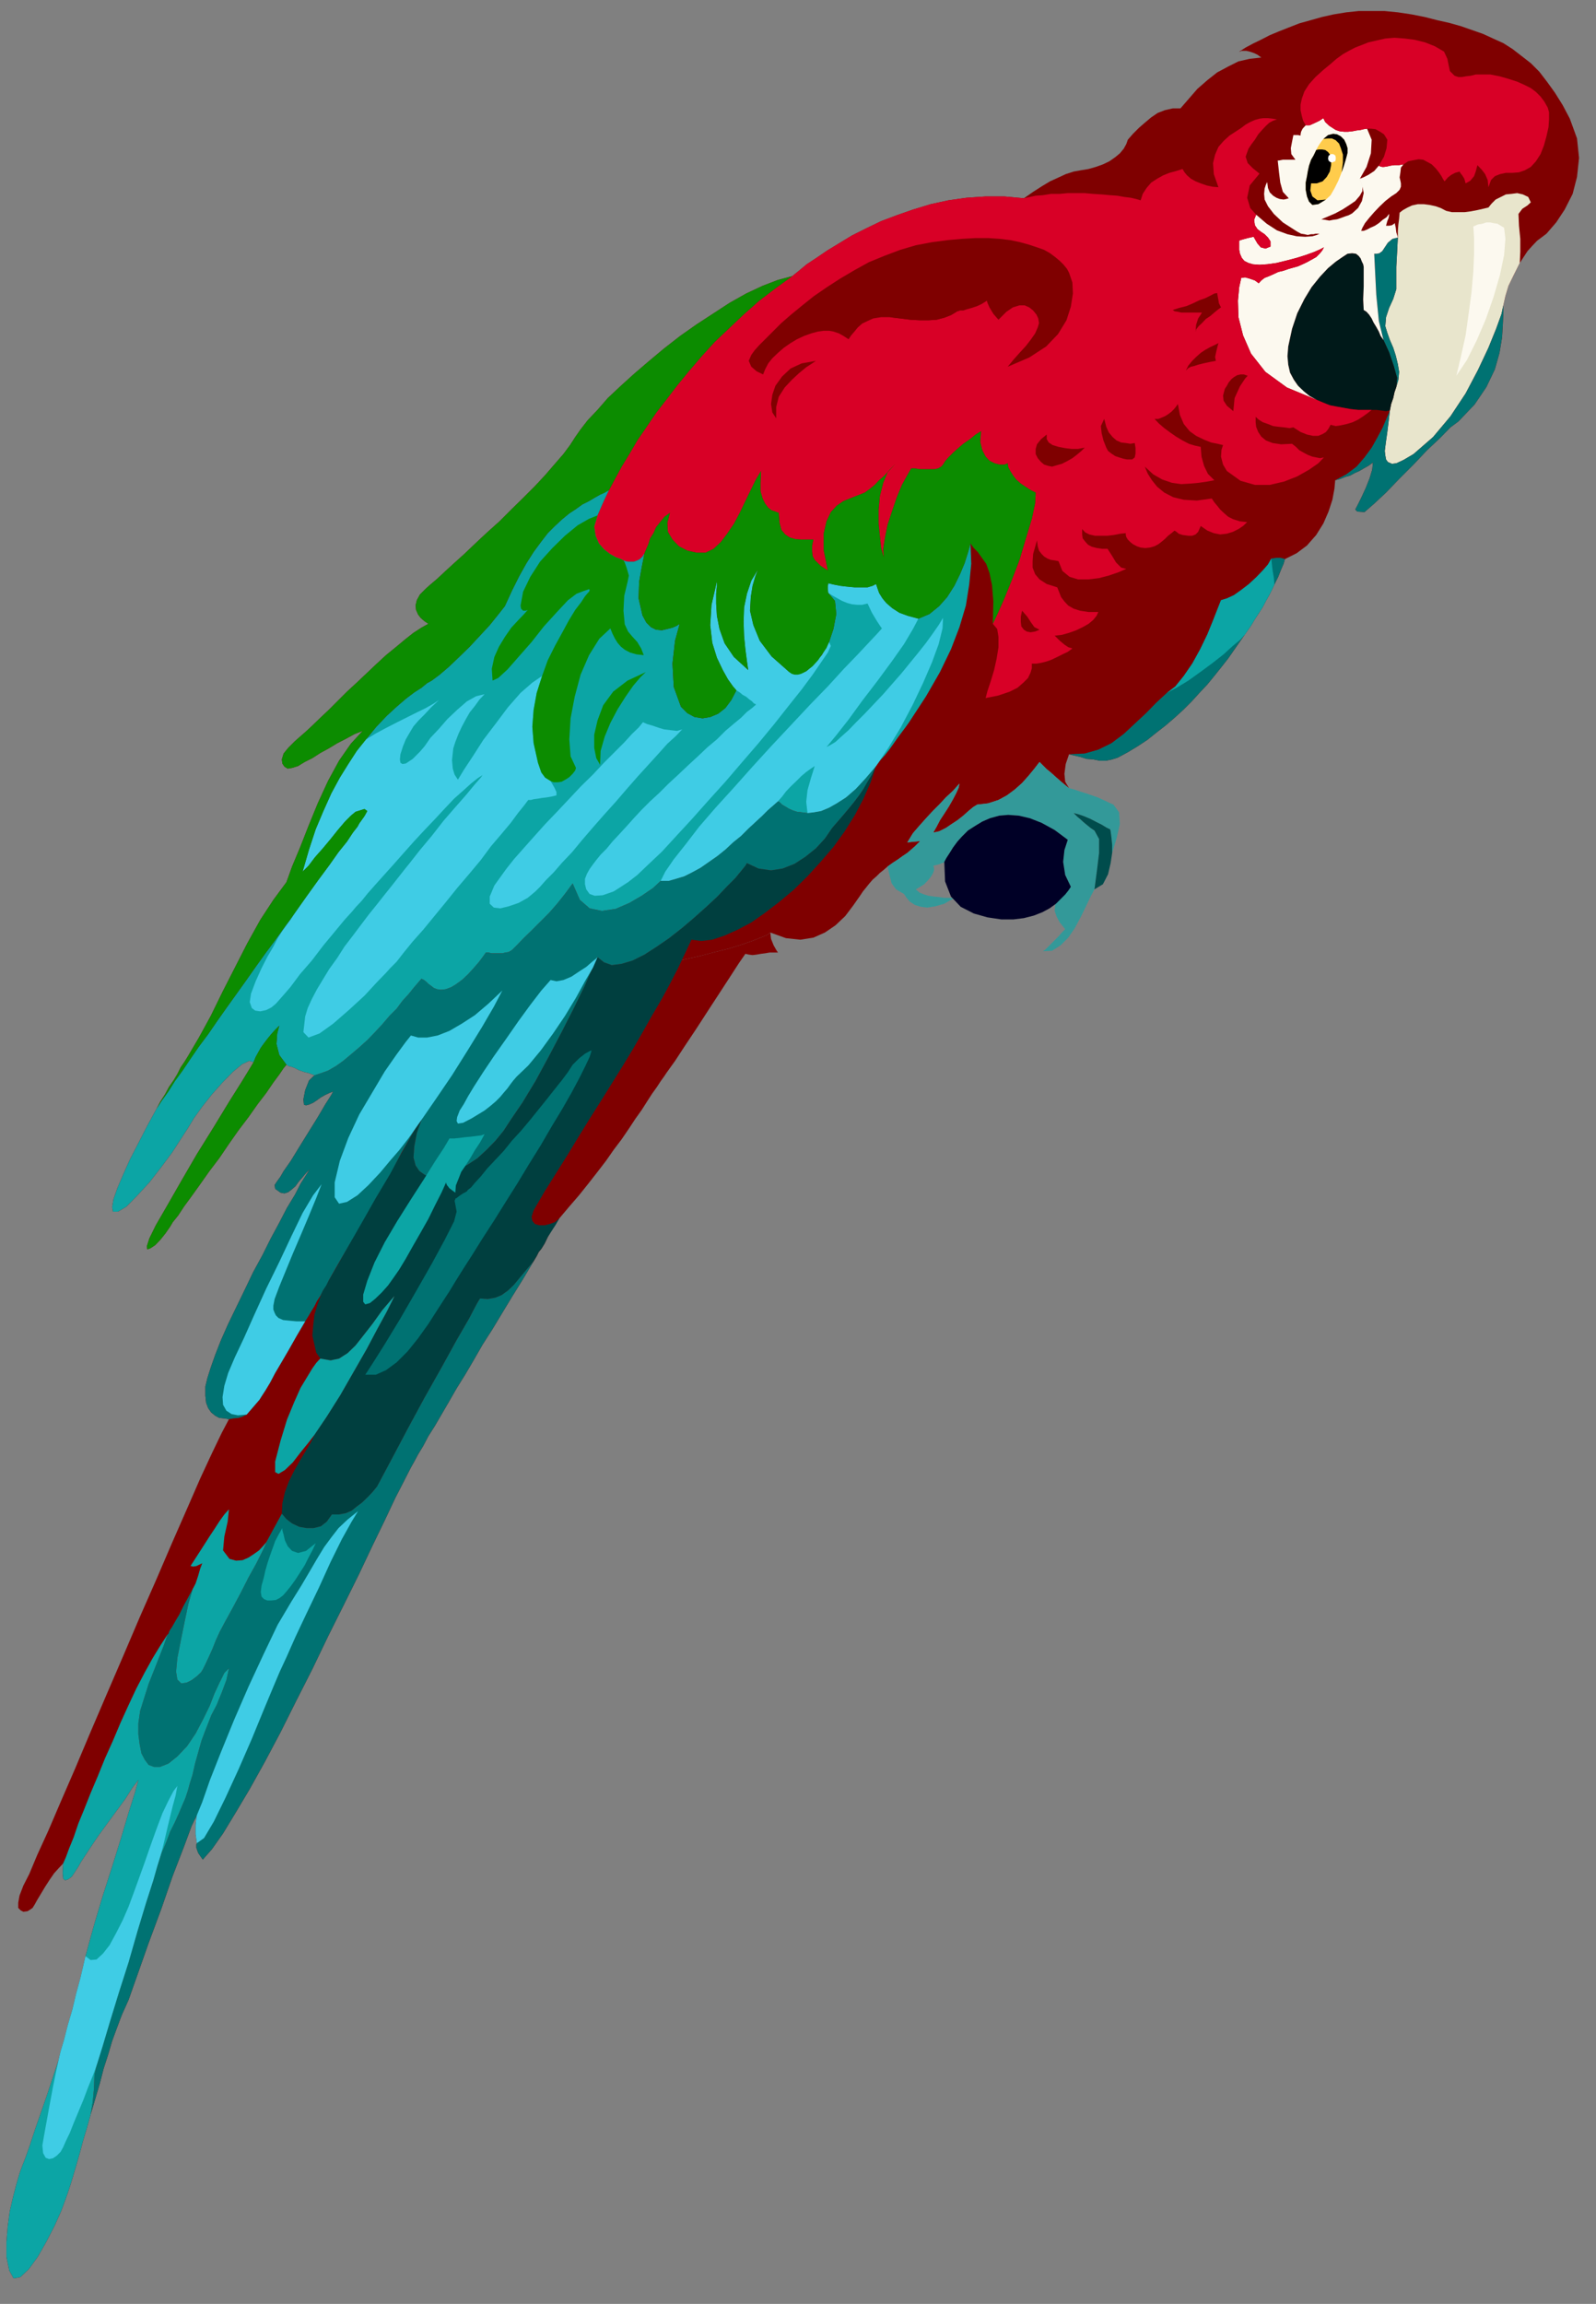 <?xml version="1.0" encoding="UTF-8" standalone="no"?>
<svg
   xmlns:ooo="http://xml.openoffice.org/svg/export"
   xmlns:dc="http://purl.org/dc/elements/1.1/"
   xmlns:cc="http://creativecommons.org/ns#"
   xmlns:rdf="http://www.w3.org/1999/02/22-rdf-syntax-ns#"
   xmlns:svg="http://www.w3.org/2000/svg"
   xmlns="http://www.w3.org/2000/svg"
   xmlns:sodipodi="http://sodipodi.sourceforge.net/DTD/sodipodi-0.dtd"
   xmlns:inkscape="http://www.inkscape.org/namespaces/inkscape"
   version="1.2"
   width="62.18mm"
   height="89.71mm"
   viewBox="0 0 6218 8971"
   preserveAspectRatio="xMidYMid"
   xml:space="preserve"
   id="svg168"
   sodipodi:docname="parrtred.svg"
   style="fill-rule:evenodd;stroke-width:28.222;stroke-linejoin:round"
   inkscape:version="0.92.5 (2060ec1f9f, 2020-04-08)"><rect x="0" y="0" width="6218" height="8971" fill="#808080" stroke="none"/><sodipodi:namedview
   pagecolor="#ffffff"
   bordercolor="#666666"
   borderopacity="1"
   objecttolerance="10"
   gridtolerance="10"
   guidetolerance="10"
   inkscape:pageopacity="0"
   inkscape:pageshadow="2"
   inkscape:window-width="664"
   inkscape:window-height="487"
   id="namedview170"
   showgrid="false"
   inkscape:zoom="0.2102413"
   inkscape:cx="117.50551"
   inkscape:cy="169.51181"
   inkscape:window-x="0"
   inkscape:window-y="0"
   inkscape:window-maximized="0"
   inkscape:current-layer="svg168" />
 <defs
   class="ClipPathGroup"
   id="defs8">
  <clipPath
   id="presentation_clip_path"
   clipPathUnits="userSpaceOnUse">
   <rect
   x="0"
   y="0"
   width="21000"
   height="29700"
   id="rect2" />
  </clipPath>
  <clipPath
   id="presentation_clip_path_shrink"
   clipPathUnits="userSpaceOnUse">
   <rect
   x="21"
   y="29"
   width="20958"
   height="29641"
   id="rect5" />
  </clipPath>
 </defs>
 <defs
   class="TextShapeIndex"
   id="defs12">
  <g
   ooo:slide="id1"
   ooo:id-list="id3"
   id="g10" />
 </defs>
 <defs
   class="EmbeddedBulletChars"
   id="defs44">
  <g
   id="bullet-char-template-57356"
   transform="matrix(4.8828125e-4,0,0,-4.8828125e-4,0,0)">
   <path
   d="M 580,1141 1163,571 580,0 -4,571 Z"
   id="path14"
   inkscape:connector-curvature="0" />
  </g>
  <g
   id="bullet-char-template-57354"
   transform="matrix(4.8828125e-4,0,0,-4.8828125e-4,0,0)">
   <path
   d="M 8,1128 H 1137 V 0 H 8 Z"
   id="path17"
   inkscape:connector-curvature="0" />
  </g>
  <g
   id="bullet-char-template-10146"
   transform="matrix(4.8828125e-4,0,0,-4.8828125e-4,0,0)">
   <path
   d="M 174,0 602,739 174,1481 1456,739 Z M 1358,739 309,1346 659,739 Z"
   id="path20"
   inkscape:connector-curvature="0" />
  </g>
  <g
   id="bullet-char-template-10132"
   transform="matrix(4.8828125e-4,0,0,-4.8828125e-4,0,0)">
   <path
   d="M 2015,739 1276,0 H 717 l 543,543 H 174 v 393 h 1086 l -543,545 h 557 z"
   id="path23"
   inkscape:connector-curvature="0" />
  </g>
  <g
   id="bullet-char-template-10007"
   transform="matrix(4.8828125e-4,0,0,-4.8828125e-4,0,0)">
   <path
   d="m 0,-2 c -7,16 -16,29 -25,39 l 381,530 c -94,256 -141,385 -141,387 0,25 13,38 40,38 9,0 21,-2 34,-5 21,4 42,12 65,25 l 27,-13 111,-251 280,301 64,-25 24,25 c 21,-10 41,-24 62,-43 C 886,937 835,863 770,784 769,783 710,716 594,584 L 774,223 c 0,-27 -21,-55 -63,-84 l 16,-20 C 717,90 699,76 672,76 641,76 570,178 457,381 L 164,-76 c -22,-34 -53,-51 -92,-51 -42,0 -63,17 -64,51 -7,9 -10,24 -10,44 0,9 1,19 2,30 z"
   id="path26"
   inkscape:connector-curvature="0" />
  </g>
  <g
   id="bullet-char-template-10004"
   transform="matrix(4.8828125e-4,0,0,-4.8828125e-4,0,0)">
   <path
   d="M 285,-33 C 182,-33 111,30 74,156 52,228 41,333 41,471 c 0,78 14,145 41,201 34,71 87,106 158,106 53,0 88,-31 106,-94 l 23,-176 c 8,-64 28,-97 59,-98 l 735,706 c 11,11 33,17 66,17 42,0 63,-15 63,-46 V 965 c 0,-36 -10,-64 -30,-84 L 442,47 C 390,-6 338,-33 285,-33 Z"
   id="path29"
   inkscape:connector-curvature="0" />
  </g>
  <g
   id="bullet-char-template-9679"
   transform="matrix(4.8828125e-4,0,0,-4.8828125e-4,0,0)">
   <path
   d="M 813,0 C 632,0 489,54 383,161 276,268 223,411 223,592 c 0,181 53,324 160,431 106,107 249,161 430,161 179,0 323,-54 432,-161 108,-107 162,-251 162,-431 0,-180 -54,-324 -162,-431 C 1136,54 992,0 813,0 Z"
   id="path32"
   inkscape:connector-curvature="0" />
  </g>
  <g
   id="bullet-char-template-8226"
   transform="matrix(4.8828125e-4,0,0,-4.8828125e-4,0,0)">
   <path
   d="m 346,457 c -73,0 -137,26 -191,78 -54,51 -81,114 -81,188 0,73 27,136 81,188 54,52 118,78 191,78 73,0 134,-26 185,-79 51,-51 77,-114 77,-187 0,-75 -25,-137 -76,-188 -50,-52 -112,-78 -186,-78 z"
   id="path35"
   inkscape:connector-curvature="0" />
  </g>
  <g
   id="bullet-char-template-8211"
   transform="matrix(4.8828125e-4,0,0,-4.8828125e-4,0,0)">
   <path
   d="M -4,459 H 1135 V 606 H -4 Z"
   id="path38"
   inkscape:connector-curvature="0" />
  </g>
  <g
   id="bullet-char-template-61548"
   transform="matrix(4.8828125e-4,0,0,-4.8828125e-4,0,0)">
   <path
   d="m 173,740 c 0,163 58,303 173,419 116,115 255,173 419,173 163,0 302,-58 418,-173 116,-116 174,-256 174,-419 0,-163 -58,-303 -174,-418 C 1067,206 928,148 765,148 601,148 462,206 346,322 231,437 173,577 173,740 Z"
   id="path41"
   inkscape:connector-curvature="0" />
  </g>
 </defs>
 <g
   id="g49"
   transform="translate(-7391,-10364)">
  <g
   id="id2"
   class="Master_Slide">
   <g
   id="bg-id2"
   class="Background" />
   <g
   id="bo-id2"
   class="BackgroundObjects" />
  </g>
 </g>
 <g
   class="SlideGroup"
   id="g166"
   transform="translate(-7391,-10364)">
  <g
   id="g164">
   <g
   id="container-id1">
    <g
   id="id1"
   class="Slide"
   clip-path="url(#presentation_clip_path)">
     <g
   class="Page"
   id="g160">
      <g
   class="Graphic"
   id="g158">
       <g
   id="id3">
        <rect
   class="BoundingBox"
   x="7391"
   y="10364"
   width="6218"
   height="8971"
   id="rect51"
   style="fill:none;stroke:none" />
        <path
   d="m 8974,14381 33,12 h 41 l 48,-10 53,-17 54,-28 53,-36 48,-38 44,-43 33,10 43,-3 51,-10 56,-18 53,-22 51,-26 46,-30 38,-31 17,18 26,10 38,8 h 43 l 48,-3 56,-5 56,-8 59,-12 58,-13 56,-15 53,-13 49,-15 43,-15 33,-13 25,-10 13,-10 61,22 56,6 51,-8 45,-20 41,-28 38,-36 31,-41 28,-40 10,-15 13,-16 12,-15 13,-15 15,-13 13,-13 15,-12 15,-13 21,-15 20,-13 18,-13 18,-12 15,-13 15,-13 10,-10 10,-10 -50,5 22,-36 26,-30 25,-28 26,-28 25,-25 26,-28 28,-26 25,-28 -3,16 -10,22 -12,23 -16,28 -18,28 -17,26 -13,25 -13,23 23,-5 26,-13 22,-15 23,-15 23,-18 20,-18 18,-15 16,-10 43,-5 40,-13 33,-18 31,-23 28,-25 25,-28 23,-28 20,-26 3,3 5,5 8,8 12,12 16,13 20,18 23,20 28,23 -15,-25 -3,-31 5,-38 13,-38 20,5 23,5 25,8 26,2 25,5 h 26 l 23,-5 22,-7 39,-21 38,-23 38,-25 35,-28 36,-28 35,-30 34,-31 33,-33 30,-33 31,-33 27,-33 28,-35 26,-33 25,-36 23,-33 23,-33 18,-26 15,-25 15,-23 16,-25 12,-23 13,-23 10,-20 10,-21 15,-30 11,-28 10,-23 5,-18 46,-23 40,-30 36,-41 28,-45 20,-46 15,-46 8,-43 3,-33 20,-5 20,-8 18,-5 18,-10 18,-8 17,-10 18,-10 18,-13 -3,28 -10,33 -15,38 -18,39 -15,30 -8,15 8,8 28,2 38,-33 46,-43 51,-53 56,-56 53,-56 51,-48 40,-41 31,-23 63,-66 46,-68 33,-69 18,-64 10,-60 3,-51 2,-43 v -31 l 8,-36 12,-40 21,-43 23,-46 15,-23 15,-23 18,-20 20,-21 36,-27 38,-44 33,-50 31,-61 17,-66 8,-74 -8,-76 -28,-77 -28,-53 -30,-48 -31,-43 -30,-39 -33,-33 -36,-28 -35,-27 -36,-23 -40,-18 -39,-18 -43,-15 -43,-15 -46,-13 -45,-10 -51,-13 -51,-10 -53,-8 -51,-5 h -51 -51 l -48,5 -49,8 -45,10 -46,13 -43,12 -41,16 -38,15 -36,15 -35,18 -31,15 -28,15 -25,16 h 3 l 5,-3 h 10 10 l 13,3 15,5 15,7 15,11 -45,5 -44,10 -40,20 -43,23 -38,30 -39,34 -33,38 -33,38 h -30 l -31,7 -28,11 -25,17 -25,21 -23,20 -23,23 -20,23 -6,17 -10,18 -15,18 -18,15 -23,16 -25,12 -28,10 -28,8 -30,5 -28,5 -31,10 -28,13 -33,15 -30,18 -36,23 -36,25 -76,-7 h -73 l -74,5 -71,10 -69,15 -69,21 -63,22 -61,23 -58,28 -56,28 -51,31 -46,28 -41,28 -38,25 -30,25 -26,21 -56,15 -60,23 -64,30 -64,36 -63,41 -66,43 -64,45 -63,49 -61,51 -56,48 -53,48 -49,46 -40,46 -38,40 -28,36 -21,30 -20,31 -26,35 -33,38 -38,44 -40,43 -46,46 -46,45 -46,46 -48,43 -46,43 -43,41 -40,36 -36,33 -30,28 -26,22 -18,16 -23,23 -12,22 -5,21 2,17 8,18 10,13 15,13 15,10 -27,15 -31,20 -33,26 -36,30 -38,31 -38,35 -38,36 -38,36 -38,35 -36,36 -35,35 -33,31 -31,30 -28,26 -23,20 -17,15 -26,26 -18,22 -7,23 2,16 8,12 13,8 17,-3 23,-7 26,-16 30,-15 31,-20 33,-18 33,-20 35,-18 33,-18 31,-12 -46,50 -46,66 -43,79 -40,87 -36,88 -33,84 -31,74 -22,61 -51,69 -51,78 -51,92 -48,94 -48,94 -46,94 -46,84 -43,73 -13,21 -15,22 -13,26 -15,25 -18,26 -15,28 -18,28 -15,28 -36,66 -35,68 -33,64 -26,58 -23,54 -15,43 -5,30 3,18 h 20 l 33,-20 43,-44 46,-50 46,-59 43,-58 35,-54 26,-40 23,-38 33,-46 38,-48 41,-46 40,-41 36,-30 28,-13 17,5 -12,20 -33,54 -51,81 -59,97 -66,106 -61,105 -55,96 -44,76 -25,51 -10,31 2,12 13,-5 18,-12 20,-21 20,-25 18,-26 10,-17 21,-26 23,-35 30,-41 33,-46 36,-51 38,-50 38,-56 38,-54 38,-50 36,-51 33,-43 28,-41 23,-31 17,-25 11,-13 h 2 l 5,5 13,3 13,5 15,8 20,7 20,5 21,8 23,3 33,-3 40,-10 46,-15 48,-26 54,-30 58,-41 z"
   id="path53"
   inkscape:connector-curvature="0"
   style="fill:#7f0000;stroke:none" />
        <path
   d="m 8616,14551 -21,20 -15,38 -7,36 2,20 8,3 12,-3 16,-7 15,-10 15,-11 18,-10 15,-7 15,-6 -7,13 -23,36 -30,51 -36,58 -36,58 -33,54 -28,40 -12,21 -13,18 -10,15 2,15 21,15 15,3 15,-5 13,-10 15,-13 13,-18 13,-15 15,-18 15,-15 -15,23 -21,33 -22,43 -31,51 -30,58 -33,61 -33,66 -36,66 -33,69 -33,68 -31,64 -28,63 -22,56 -18,51 -13,41 -8,33 v 35 l 3,28 8,21 12,17 16,13 15,8 20,2 18,3 -28,53 -38,79 -46,99 -51,117 -58,132 -61,142 -66,150 -64,150 -66,153 -63,147 -59,140 -56,129 -48,112 -43,94 -31,74 -23,45 -15,39 -5,28 v 20 l 10,10 10,5 16,-2 10,-6 10,-7 8,-13 10,-18 15,-25 15,-25 18,-28 18,-26 18,-20 17,-18 -2,38 2,21 8,7 13,-5 13,-10 12,-18 13,-20 10,-18 15,-23 23,-35 31,-46 35,-48 36,-49 33,-45 28,-44 23,-30 -13,48 -25,79 -31,104 -35,112 -36,112 -31,104 -22,79 -13,48 -8,35 -12,51 -16,59 -15,63 -18,61 -15,59 -13,43 -7,30 -10,31 -16,48 -20,61 -23,66 -23,66 -20,61 -18,51 -13,33 -10,28 -12,41 -13,50 -13,56 -8,59 -5,61 v 58 l 11,53 17,31 26,-5 33,-31 35,-48 33,-58 33,-64 26,-58 18,-49 7,-20 10,-30 11,-36 12,-41 13,-45 13,-49 15,-50 15,-54 18,-61 18,-61 15,-58 18,-56 15,-51 15,-41 13,-35 10,-26 26,-58 35,-99 43,-122 49,-132 45,-130 44,-114 30,-81 20,-41 -2,10 -3,28 v 36 l 5,35 -2,5 v 13 l 7,20 18,26 36,-41 43,-61 48,-79 56,-94 59,-106 61,-115 61,-122 63,-124 61,-127 61,-122 59,-119 53,-112 48,-99 41,-87 35,-68 26,-51 13,-23 15,-28 20,-33 20,-38 26,-41 25,-43 28,-48 31,-54 33,-53 33,-56 35,-61 39,-61 38,-63 40,-66 41,-66 41,-69 12,-20 8,-16 10,-12 13,-21 12,-25 13,-25 15,-26 18,-23 38,-45 38,-44 36,-45 36,-46 33,-43 30,-43 31,-41 28,-41 25,-38 25,-35 21,-33 20,-31 18,-25 15,-23 13,-18 10,-15 33,-46 38,-58 46,-69 46,-71 45,-69 41,-63 33,-51 25,-36 13,3 15,2 16,-2 17,-3 16,-2 17,-3 h 16 17 l -5,-7 -12,-21 -10,-25 -3,-25 -13,10 -25,10 -33,13 -43,15 -49,15 -53,13 -56,15 -58,13 -59,12 -56,8 -56,5 -48,3 h -43 l -38,-8 -26,-10 -17,-18 -38,31 -46,30 -51,26 -53,22 -56,18 -51,10 -43,3 -33,-10 -44,43 -48,38 -53,36 -54,28 -53,17 -48,10 h -41 l -33,-12 -56,48 -58,41 -54,30 -48,26 -46,15 -40,10 -33,3 z"
   id="path55"
   inkscape:connector-curvature="0"
   style="fill:#7f0000;stroke:none" />
        <path
   d="m 10804,13347 -21,63 -28,64 -33,63 -40,64 -44,61 -50,58 -51,56 -54,53 -55,46 -56,43 -54,38 -53,28 -51,23 -48,16 -43,5 -38,-5 -26,55 -28,59 -30,58 -33,61 -36,61 -36,64 -38,66 -40,66 -41,66 -43,69 -43,68 -44,71 -43,71 -45,72 -46,73 -43,74 -8,25 3,16 10,12 17,5 h 21 l 20,-5 20,-7 18,-16 -15,26 -15,23 -16,25 -12,25 -13,21 -10,12 -8,16 -12,20 -28,33 -26,31 -23,28 -23,22 -25,18 -25,10 -28,5 -31,-2 -12,20 -31,59 -48,83 -59,107 -66,117 -66,122 -63,119 -56,105 -18,22 -20,21 -21,20 -20,15 -20,16 -23,10 -26,5 h -28 l -20,28 -23,18 -28,7 h -28 l -28,-5 -28,-13 -22,-17 -18,-21 2,-40 10,-44 16,-43 20,-40 23,-41 23,-38 20,-33 13,-28 48,-71 53,-84 51,-89 51,-89 43,-81 36,-66 23,-46 7,-15 -48,56 -38,53 -36,46 -30,38 -31,30 -33,21 -33,7 -40,-7 -16,-23 -7,-31 -8,-35 3,-38 5,-44 13,-43 17,-46 26,-45 30,-51 41,-74 48,-86 56,-97 56,-96 53,-92 46,-81 36,-61 -23,64 -10,53 -3,43 8,31 15,22 23,16 25,5 h 31 l 35,-10 36,-16 38,-20 38,-25 36,-33 35,-36 31,-38 28,-43 45,-66 51,-84 51,-94 51,-97 48,-94 41,-84 30,-68 21,-46 25,20 31,11 38,-5 43,-13 46,-23 48,-31 48,-33 51,-40 48,-41 46,-41 43,-40 36,-38 33,-33 23,-28 17,-21 6,-10 45,21 49,7 45,-7 46,-18 43,-28 41,-33 35,-38 28,-41 33,-38 28,-33 23,-28 21,-28 17,-25 16,-28 17,-28 z"
   id="path57"
   inkscape:connector-curvature="0"
   style="fill:#003f3f;stroke:none" />
        <path
   d="m 11556,13433 -28,-23 -23,-20 -20,-18 -16,-13 -12,-12 -8,-8 -5,-5 -3,-3 -20,26 -23,28 -25,28 -28,25 -31,23 -33,18 -40,13 -43,5 -16,10 -18,15 -20,18 -23,18 -23,15 -22,15 -26,13 -23,5 13,-23 13,-25 17,-26 18,-28 16,-28 12,-23 10,-22 3,-16 -25,28 -28,26 -26,28 -25,25 -26,28 -25,28 -26,30 -22,36 50,-5 -10,10 -10,10 -15,13 -15,13 -18,12 -18,13 -20,13 -21,15 8,36 8,30 17,23 31,18 10,15 13,15 20,13 23,7 25,3 31,-5 35,-10 36,-21 -18,-2 h -18 l -20,-3 -20,-2 -21,-3 -17,-5 -18,-7 -15,-13 17,-10 16,-10 15,-16 10,-12 8,-13 5,-13 v -10 l -3,-8 21,-5 12,-5 8,-2 2,-3 8,-15 13,-20 13,-21 17,-23 18,-20 23,-23 28,-18 28,-17 30,-13 36,-10 35,-3 41,3 43,10 46,18 51,28 51,38 -13,40 -5,46 8,51 22,46 -22,15 -18,18 -13,18 -8,20 -2,23 8,23 12,22 21,26 -13,13 -13,15 -15,15 -13,13 -12,12 -11,11 -7,5 -3,2 36,-2 33,-21 30,-30 26,-38 23,-43 20,-41 18,-38 15,-28 10,-76 8,-66 v -54 l -18,-33 -15,-10 -16,-13 -12,-10 -13,-12 -10,-8 -8,-8 -5,-5 -2,-2 20,5 20,7 26,11 23,12 20,10 18,11 10,5 5,2 2,8 3,23 3,30 v 31 l 17,-56 13,-56 -3,-46 -22,-30 -18,-8 -21,-10 -22,-10 -23,-8 -23,-8 -23,-7 -23,-8 z"
   id="path59"
   inkscape:connector-curvature="0"
   style="fill:#339999;stroke:none" />
        <path
   d="m 11655,13827 10,-76 8,-66 v -54 l -18,-33 -15,-10 -16,-13 -12,-10 -13,-12 -10,-8 -8,-8 -5,-5 -2,-2 20,5 20,7 26,11 23,12 20,10 18,11 10,5 5,2 2,8 3,23 3,30 v 31 l -6,40 -10,43 -20,39 z"
   id="path61"
   inkscape:connector-curvature="0"
   style="fill:#004c4c;stroke:none" />
        <path
   d="m 11070,13720 8,-15 13,-20 13,-21 17,-23 18,-20 23,-23 28,-18 28,-17 30,-13 36,-10 35,-3 41,3 43,10 46,18 51,28 51,38 -13,40 -5,46 8,51 22,46 -10,15 -12,15 -18,18 -18,18 -25,18 -28,15 -33,13 -39,10 -40,5 h -48 l -54,-8 -53,-15 -51,-26 -38,-40 -23,-59 z"
   id="path63"
   inkscape:connector-curvature="0"
   style="fill:#000026;stroke:none" />
        <path
   d="m 12788,12104 -2,16 2,17 3,16 7,10 16,7 17,-2 28,-13 39,-23 76,-66 68,-81 59,-89 48,-91 41,-87 30,-74 21,-58 7,-33 8,-36 12,-40 21,-43 23,-46 2,-43 v -51 l -5,-51 -2,-46 15,-20 20,-13 13,-12 -10,-21 -21,-10 -22,-5 -23,3 -21,2 -20,10 -20,10 -16,16 -12,15 -21,5 -22,5 -26,5 -23,3 h -25 -26 l -22,-5 -21,-11 -20,-7 -23,-5 -23,-3 h -23 l -23,5 -17,8 -18,10 -13,10 -2,23 -3,23 -2,25 v 26 l -3,58 -3,56 v 51 36 l -12,38 -16,35 -12,36 -3,35 8,26 10,28 13,30 10,31 8,33 5,30 -3,31 -8,28 -7,20 -5,23 -8,23 -5,25 -5,43 -5,41 -5,35 z"
   id="path65"
   inkscape:connector-curvature="0"
   style="fill:#e8e5cc;stroke:none" />
        <path
   d="m 12593,12234 20,-5 20,-8 18,-5 18,-10 18,-8 17,-10 18,-10 18,-13 -3,28 -10,33 -15,38 -18,39 -15,30 -8,15 8,8 28,2 38,-33 46,-43 51,-53 56,-56 53,-56 51,-48 40,-41 31,-23 63,-66 46,-68 33,-69 18,-64 10,-60 3,-51 2,-43 v -31 l -7,33 -21,58 -30,74 -41,87 -48,91 -59,89 -68,81 -76,66 -39,23 -28,13 -17,2 -16,-7 -7,-10 -3,-16 -2,-17 2,-16 3,-23 5,-35 5,-41 5,-43 -13,31 -15,35 -20,38 -23,41 -28,38 -31,36 -40,30 z"
   id="path67"
   inkscape:connector-curvature="0"
   style="fill:#007272;stroke:none" />
        <path
   d="m 12831,11871 8,-28 3,-31 -5,-30 -8,-33 -10,-31 -13,-30 -10,-28 -8,-26 3,-35 12,-36 16,-35 12,-38 v -36 -51 l 3,-56 3,-58 -21,5 -18,15 -12,18 -10,15 -11,8 -10,2 h -7 -3 l 3,61 5,99 10,102 18,74 22,48 18,53 13,46 z"
   id="path69"
   inkscape:connector-curvature="0"
   style="fill:#007272;stroke:none" />
        <path
   d="m 12806,11962 5,-25 8,-23 5,-23 7,-20 3,-36 -13,-46 -18,-53 -22,-48 -11,-16 -7,-17 -10,-18 -11,-18 -7,-15 -10,-15 -10,-11 -11,-7 -2,-41 2,-51 v -45 -31 l -2,-10 -5,-10 -5,-13 -8,-10 -10,-8 -15,-2 -18,2 -20,13 -26,18 -30,25 -31,33 -33,41 -28,46 -28,56 -20,60 -15,69 -3,38 3,33 7,31 15,28 16,23 23,22 22,18 28,15 26,11 25,10 26,5 28,5 28,5 28,3 h 27 26 18 l 17,2 21,3 z"
   id="path71"
   inkscape:connector-curvature="0"
   style="fill:#001919;stroke:none" />
        <path
   d="m 12699,11091 -10,-31 26,-46 17,-53 3,-53 -18,-43 -13,2 -12,3 -16,2 -15,3 -18,2 h -15 l -18,-2 -15,-5 -25,-16 -16,-15 -5,-10 -2,-5 -15,10 -21,10 -18,8 h -15 l -12,13 -6,12 -2,10 v 5 l -10,-2 h -10 -6 -2 l -5,25 -5,26 2,23 16,22 h -26 -23 l -15,3 h -5 l 5,46 5,40 10,36 23,25 -10,3 -10,2 -15,-2 -13,-5 -13,-8 -13,-13 -7,-17 -3,-23 -5,10 -5,15 -2,21 2,22 13,26 23,30 35,33 56,36 15,8 13,2 13,3 13,-3 h 10 l 7,-2 h 8 8 l -11,5 -17,5 -28,2 -33,-2 -36,-8 -41,-15 -40,-26 -41,-35 -8,20 3,21 10,15 13,10 15,10 13,13 10,15 v 20 l -20,8 -18,-5 -13,-15 -15,-26 -23,5 -18,5 -10,3 -5,2 v 18 18 l 3,15 7,16 10,12 16,8 17,5 26,2 30,-2 36,-5 41,-10 38,-10 35,-11 33,-12 23,-10 15,-8 -7,13 -10,12 -13,13 -18,10 -18,10 -17,8 -18,8 -18,5 -18,5 -20,7 -21,5 -17,8 -18,8 -18,7 -13,10 -10,11 -15,-11 -20,-7 -18,-5 -15,2 -8,36 -5,53 2,64 18,71 31,71 56,71 84,61 116,48 -28,-15 -22,-18 -23,-22 -16,-23 -15,-28 -7,-31 -3,-33 3,-38 15,-69 20,-60 28,-56 28,-46 33,-41 31,-33 30,-25 26,-18 20,-13 18,-2 15,2 10,8 8,10 5,13 5,10 2,10 v 31 45 l -2,51 2,41 11,7 10,11 10,15 7,15 11,18 10,18 7,17 11,16 -18,-74 -10,-102 -5,-99 -3,-61 h 3 7 l 10,-2 11,-8 10,-15 12,-18 18,-15 21,-5 -6,-21 -2,-17 -3,-13 v -5 l -12,8 -11,2 h -10 -2 l 5,-18 5,-12 2,-11 v -5 l -10,13 -15,10 -15,13 -15,10 -18,8 -13,7 -13,5 h -10 l 5,-12 10,-18 16,-20 20,-23 20,-21 23,-22 23,-18 20,-13 13,-13 5,-12 v -13 l -2,-10 -3,-13 3,-20 2,-18 10,-13 -17,3 h -18 l -15,2 -13,3 -13,2 h -7 l -8,-2 -5,-3 -18,21 -23,15 -20,10 -13,5 10,31 5,25 -7,31 -15,27 -23,21 -13,7 -15,5 -16,6 -15,5 -15,2 -15,3 -16,-3 -15,-2 26,-11 28,-12 28,-15 25,-16 25,-17 18,-21 10,-18 z"
   id="path73"
   inkscape:connector-curvature="0"
   style="fill:#fcf9ef;stroke:none" />
        <path
   d="m 12547,10905 -8,10 -7,10 -8,13 -5,10 -10,21 -10,17 -8,23 -5,23 -3,18 -5,25 v 28 l 5,26 8,20 13,13 23,-3 30,-18 18,-17 15,-26 15,-30 13,-33 8,-23 7,-23 5,-18 3,-12 v -18 l -5,-16 -8,-17 -13,-13 -15,-8 -15,-2 -20,5 z"
   id="path75"
   inkscape:connector-curvature="0"
   style="fill:#ffcc4c;stroke:none" />
        <path
   d="m 12557,11141 -30,18 -23,3 -13,-13 -8,-20 -5,-26 v -28 l 5,-25 3,-18 5,-23 8,-23 10,-17 10,-21 10,-2 h 13 l 12,2 11,8 10,13 2,17 v 21 l -5,25 -12,21 -16,17 -23,8 h -22 l -3,28 8,23 20,15 z"
   id="path77"
   inkscape:connector-curvature="0"
   style="fill:#000000;stroke:none" />
        <path
   d="m 12618,11035 8,-23 7,-23 5,-18 3,-12 v -18 l -5,-16 -8,-17 -13,-13 -15,-8 -15,-2 -20,5 -18,15 18,-2 h 15 l 15,7 13,13 7,18 8,25 v 31 z"
   id="path79"
   inkscape:connector-curvature="0"
   style="fill:#000000;stroke:none" />
        <path
   d="m 12575,10964 h 10 l 8,5 2,7 v 8 l -2,8 -6,2 -7,3 -8,-3 -5,-5 -2,-8 2,-10 z"
   id="path81"
   inkscape:connector-curvature="0"
   style="fill:#ffffff;stroke:none" />
        <path
   d="m 12717,10865 -13,2 -12,3 -16,2 -15,3 -18,2 h -15 l -18,-2 -15,-5 -25,-16 -16,-15 -5,-10 -2,-5 -15,10 -21,10 -18,8 h -15 l -10,-18 -5,-18 -5,-23 v -22 l 5,-23 10,-28 18,-28 25,-28 31,-28 28,-23 23,-20 25,-18 23,-13 25,-13 26,-10 25,-10 31,-7 35,-8 36,-3 40,3 39,5 40,10 38,15 36,21 13,28 5,25 5,23 18,18 15,5 h 13 l 17,-3 18,-2 20,-5 h 26 30 l 36,7 35,10 34,11 27,12 26,13 20,15 18,18 15,20 13,23 5,18 v 28 l -2,30 -8,36 -10,36 -13,33 -18,28 -20,22 -23,13 -23,8 -25,2 h -26 l -23,5 -20,8 -15,15 -10,28 -3,-28 -10,-23 -13,-17 -17,-18 -6,23 -7,20 -15,18 -18,10 -5,-18 -8,-13 -8,-10 -2,-5 -18,5 -15,8 -13,10 -13,15 -5,-7 -7,-13 -10,-15 -13,-16 -15,-15 -18,-10 -15,-8 -18,-2 -26,5 -15,3 -7,5 -11,7 -17,3 h -18 l -15,2 -13,3 -13,2 h -7 l -8,-2 -5,-3 20,-35 10,-33 3,-33 -13,-21 -15,-10 -18,-10 -18,-2 z"
   id="path83"
   inkscape:connector-curvature="0"
   style="fill:#d80026;stroke:none" />
        <path
   d="m 9719,12371 10,-23 10,-23 10,-22 15,-31 23,-43 26,-48 30,-49 31,-53 35,-51 38,-56 41,-53 43,-56 46,-56 48,-56 51,-56 56,-53 56,-53 61,-54 63,-48 66,-48 26,-21 30,-25 38,-25 41,-28 46,-28 51,-31 56,-28 58,-28 61,-23 63,-22 69,-21 69,-15 71,-10 74,-5 h 73 l 76,7 23,-5 23,-5 28,-2 31,-5 h 33 l 33,-3 h 33 33 l 33,3 33,2 33,3 28,2 28,5 25,3 21,5 17,5 8,-25 15,-23 18,-21 23,-15 23,-13 25,-10 26,-7 25,-8 8,13 10,12 15,13 18,10 20,8 23,8 23,5 23,2 -18,-51 -3,-43 8,-33 13,-30 20,-23 23,-21 23,-15 23,-15 17,-13 18,-10 18,-8 18,-5 15,-2 h 18 l 18,2 17,3 -15,5 -15,8 -13,12 -15,16 -15,17 -13,21 -13,17 -12,18 -11,31 8,25 20,20 26,21 -38,46 -10,48 12,40 23,26 -8,20 3,21 10,15 13,10 15,10 13,13 10,15 v 20 l -20,8 -18,-5 -13,-15 -15,-26 -23,5 -18,5 -10,3 -5,2 v 18 18 l 3,15 7,16 10,12 16,8 17,5 26,2 30,-2 36,-5 41,-10 38,-10 35,-11 33,-12 23,-10 15,-8 -7,13 -10,12 -13,13 -18,10 -18,10 -17,8 -18,8 -18,5 -18,5 -20,7 -21,5 -17,8 -18,8 -18,7 -13,10 -10,11 -15,-11 -20,-7 -18,-5 -15,2 -8,36 -5,53 2,64 18,71 31,71 56,71 84,61 116,48 26,11 25,10 26,5 28,5 28,5 28,3 h 27 26 l -15,12 -18,13 -20,13 -21,10 -23,7 -23,5 -20,3 -20,-5 -8,15 -10,13 -13,8 -17,7 h -21 l -23,-5 -25,-10 -28,-18 -15,3 -21,-3 -20,-2 -23,-3 -20,-8 -20,-7 -16,-10 -12,-11 v 21 l 2,18 8,20 12,18 18,15 26,10 33,5 43,-2 15,12 13,13 18,10 15,8 18,7 15,3 15,3 15,-3 -22,23 -36,25 -46,26 -51,20 -56,13 h -58 l -56,-16 -53,-38 -15,-25 -8,-31 2,-27 6,-18 -21,-5 -25,-5 -28,-11 -31,-15 -25,-18 -23,-28 -15,-35 -8,-43 -7,10 -8,10 -10,10 -13,10 -13,8 -12,5 -13,5 h -15 l 17,18 21,18 23,17 23,16 25,15 25,13 23,7 23,5 3,38 10,36 15,31 25,25 -27,5 -34,5 -33,3 -35,2 -36,-5 -38,-13 -35,-20 -33,-30 12,28 16,25 20,25 28,23 35,18 41,10 51,3 58,-8 10,15 11,13 12,15 16,15 15,13 20,10 26,8 28,3 -16,15 -18,12 -22,11 -23,7 -26,3 -25,-5 -25,-10 -26,-18 -10,23 -10,10 -13,5 h -15 l -23,-3 -15,-5 -8,-7 -8,-5 -12,10 -13,10 -13,13 -12,10 -13,10 -15,8 -18,5 -18,2 -18,-2 -15,-5 -15,-8 -10,-8 -10,-10 -6,-10 -2,-8 v -7 l -20,2 -26,5 -25,3 h -26 -23 l -22,-5 -16,-8 -12,-13 v 21 l 2,15 10,13 11,12 15,8 20,5 20,3 h 21 l 18,28 15,25 20,20 20,5 -30,13 -38,13 -38,10 -41,5 h -41 l -33,-10 -28,-23 -15,-38 -15,-3 -15,-2 -13,-5 -13,-8 -10,-10 -10,-13 -5,-17 -3,-23 -7,25 -8,28 -2,28 v 25 l 10,26 17,20 28,18 41,13 8,20 7,18 13,17 15,16 21,12 25,8 33,5 h 38 l -7,15 -13,16 -18,15 -23,13 -25,12 -28,10 -28,8 -28,3 20,20 18,15 15,10 16,5 -18,13 -21,10 -20,10 -23,11 -20,7 -20,5 -18,3 h -18 v 18 l -5,17 -10,21 -18,18 -23,20 -30,15 -44,15 -50,10 7,-27 13,-39 13,-43 10,-45 7,-44 v -40 l -5,-31 -17,-20 17,-36 26,-58 30,-74 31,-81 25,-84 23,-76 13,-61 2,-41 -20,-10 -20,-13 -18,-12 -18,-16 -13,-17 -10,-16 -8,-15 -2,-15 -13,5 h -18 l -20,-5 -20,-10 -15,-16 -13,-25 -8,-33 3,-41 -21,13 -22,18 -26,18 -20,17 -20,18 -18,18 -13,15 -8,13 -7,8 -13,7 -13,3 h -17 -21 -18 l -20,-3 h -15 l -15,26 -21,38 -20,48 -18,53 -18,54 -10,50 -7,44 2,33 -10,-36 -5,-46 -5,-50 v -54 l 5,-53 13,-51 17,-41 31,-33 -23,23 -20,23 -21,18 -17,18 -21,17 -18,13 -20,8 -18,7 -20,8 -25,10 -26,18 -23,25 -17,36 -11,48 v 64 l 16,79 -13,-8 -15,-10 -10,-10 -13,-13 -8,-15 -2,-18 v -23 l 5,-23 h -23 -26 l -22,-2 -21,-6 -18,-12 -15,-18 -7,-28 -3,-38 -13,-5 -15,-5 -13,-10 -12,-16 -10,-20 -8,-28 v -33 l 2,-46 -20,33 -20,41 -21,43 -22,46 -23,43 -26,38 -25,33 -28,26 -31,15 h -35 l -36,-8 -33,-17 -25,-26 -18,-30 -2,-36 10,-38 -21,15 -17,21 -16,20 -10,23 -13,20 -7,23 -8,18 -7,17 -8,13 -10,10 -10,5 -13,5 h -13 -10 l -10,-2 -8,-3 -10,-5 -20,-7 -23,-13 -23,-18 -20,-23 -13,-30 -5,-36 z"
   id="path85"
   inkscape:connector-curvature="0"
   style="fill:#d80026;stroke:none" />
        <path
   d="m 12133,11505 2,12 3,16 2,12 8,16 -10,7 -16,13 -15,13 -18,12 -15,16 -13,12 -10,13 -2,10 2,-28 8,-25 10,-15 5,-8 h -15 -18 -15 -18 -15 l -13,-3 -13,-2 -7,-5 25,-8 28,-7 26,-11 25,-12 23,-8 20,-10 15,-8 z"
   id="path87"
   inkscape:connector-curvature="0"
   style="fill:#7f0000;stroke:none" />
        <path
   d="m 12138,11700 -3,11 -5,20 -5,23 3,15 -26,5 -23,5 -20,5 -15,5 -13,3 -10,5 -5,5 -5,5 10,-20 15,-18 15,-15 18,-16 18,-12 18,-10 17,-8 z"
   id="path89"
   inkscape:connector-curvature="0"
   style="fill:#7f0000;stroke:none" />
        <path
   d="m 12252,11827 -10,11 -20,30 -21,46 -5,51 -25,-21 -13,-20 -2,-20 7,-26 8,-12 7,-13 11,-13 10,-8 12,-7 13,-3 h 13 z"
   id="path91"
   inkscape:connector-curvature="0"
   style="fill:#7f0000;stroke:none" />
        <path
   d="m 11693,11995 8,31 10,22 15,18 15,13 18,8 18,2 18,3 17,-3 3,20 v 21 l -3,15 -10,8 h -7 -13 l -15,-3 -16,-5 -15,-5 -15,-10 -13,-10 -7,-13 -11,-28 -7,-28 -3,-28 z"
   id="path93"
   inkscape:connector-curvature="0"
   style="fill:#7f0000;stroke:none" />
        <path
   d="m 11469,12056 v 18 l 8,13 15,10 23,7 26,5 25,3 h 25 l 26,-5 -13,13 -18,15 -17,13 -21,12 -20,10 -18,5 -20,6 -15,-3 -16,-5 -12,-10 -13,-15 -8,-16 v -20 l 5,-18 16,-20 z"
   id="path95"
   inkscape:connector-curvature="0"
   style="fill:#7f0000;stroke:none" />
        <path
   d="m 11373,12742 20,23 15,23 13,18 20,10 -17,7 -18,3 -15,-3 -11,-7 -10,-13 -2,-18 v -20 z"
   id="path97"
   inkscape:connector-curvature="0"
   style="fill:#7f0000;stroke:none" />
        <path
   d="m 10318,11746 13,-18 18,-20 25,-25 28,-28 33,-33 38,-33 44,-36 45,-36 51,-35 51,-33 56,-33 56,-31 61,-25 61,-23 61,-18 63,-12 61,-8 56,-5 53,-3 h 49 l 45,3 41,5 38,8 36,10 30,10 28,10 23,13 20,15 18,15 15,15 13,16 8,15 13,38 2,43 -8,51 -17,53 -33,54 -46,48 -66,43 -84,36 23,-28 25,-28 23,-25 20,-26 16,-23 10,-23 5,-17 -3,-18 -7,-15 -13,-16 -15,-12 -18,-8 h -20 l -26,8 -25,17 -31,31 -20,-23 -15,-25 -8,-18 -2,-8 -21,13 -17,8 -21,7 -18,5 -15,5 h -13 l -7,3 h -3 l -25,15 -26,10 -30,8 -31,2 h -35 l -36,-2 -40,-5 -41,-5 h -33 l -31,5 -22,10 -21,10 -17,15 -13,16 -13,15 -10,15 -20,-13 -18,-10 -21,-7 -17,-3 h -21 l -22,3 -26,7 -28,10 -28,13 -25,15 -26,18 -23,20 -22,21 -16,20 -12,23 -8,20 -25,-12 -21,-18 -10,-23 z"
   id="path99"
   inkscape:connector-curvature="0"
   style="fill:#7f0000;stroke:none" />
        <path
   d="m 10570,11769 -15,10 -23,15 -28,23 -28,26 -28,30 -23,36 -10,40 v 44 l -15,-23 -5,-33 5,-36 12,-35 26,-36 33,-31 43,-20 z"
   id="path101"
   inkscape:connector-curvature="0"
   style="fill:#7f0000;stroke:none" />
        <path
   d="m 11121,11576 -25,15 -26,10 -30,8 -31,2 h -35 l -36,-2 -40,-5 -41,-5 z"
   id="path103"
   inkscape:connector-curvature="0"
   style="fill:#7f0000;stroke:none" />
        <path
   d="m 9210,15003 3,-5 13,-10 15,-18 23,-25 25,-31 31,-33 33,-35 33,-41 35,-38 36,-43 33,-41 33,-41 30,-38 28,-35 23,-31 18,-28 25,-25 23,-18 18,-10 8,-3 -8,26 -18,38 -23,46 -30,56 -36,63 -40,66 -43,74 -46,74 -46,76 -46,73 -45,72 -44,68 -40,64 -36,56 -30,48 -23,38 -41,63 -41,64 -40,56 -41,51 -43,43 -41,30 -40,18 h -41 l 28,-43 48,-76 59,-97 63,-109 61,-107 51,-94 36,-71 10,-38 -5,-28 -3,-15 3,-5 v -3 l 5,-2 10,-8 15,-10 z"
   id="path105"
   inkscape:connector-curvature="0"
   style="fill:#007272;stroke:none" />
        <path
   d="m 10537,13530 25,-3 28,-5 31,-13 30,-17 36,-23 38,-33 38,-41 41,-48 -16,33 -17,28 -16,28 -17,25 -21,28 -23,28 -28,33 -33,38 -28,41 -35,38 -41,33 -43,28 -46,18 -45,7 -49,-7 -45,-21 -6,10 -17,21 -23,28 -33,33 -36,38 -43,40 -46,41 -48,41 -51,40 -48,33 -48,31 -46,23 -43,13 -38,5 -31,-11 -25,-20 -21,46 -30,68 -41,84 -48,94 -51,97 -51,94 -51,84 -45,66 -28,43 -31,38 -35,36 -36,33 -38,25 -38,20 -36,16 -35,10 h -31 l -25,-5 -23,-16 -15,-22 -8,-31 3,-43 10,-53 23,-64 -16,25 -28,49 -38,66 -45,84 -56,94 -59,104 -61,106 -63,110 -10,20 -13,20 -10,21 -13,20 -10,20 -13,21 -10,17 -13,21 -33,56 -30,53 -28,48 -26,44 -20,38 -18,30 -15,23 -8,13 -50,58 -16,8 -15,5 -20,2 -18,3 -18,-3 -20,-2 -15,-8 -16,-13 -12,-17 -8,-21 -3,-28 v -35 l 8,-33 13,-41 18,-51 22,-56 28,-63 31,-64 33,-68 33,-69 36,-66 33,-66 33,-61 30,-58 31,-51 22,-43 21,-33 15,-23 -15,15 -15,18 -13,15 -13,18 -15,13 -13,10 -15,5 -15,-3 -21,-15 -2,-15 10,-15 13,-18 12,-21 28,-40 33,-54 36,-58 36,-58 30,-51 23,-36 7,-13 -15,6 -15,7 -18,10 -15,11 -15,10 -16,7 -12,3 -8,-3 -2,-20 7,-36 15,-38 21,-20 25,-8 28,-10 31,-18 28,-20 30,-25 33,-28 31,-28 30,-31 28,-30 28,-33 28,-28 23,-31 23,-25 20,-25 18,-21 13,-15 10,5 10,8 7,7 11,8 10,8 13,5 15,2 18,-2 22,-8 21,-13 23,-17 22,-21 21,-23 20,-23 15,-20 13,-18 h 10 l 13,3 h 13 12 16 l 12,-3 13,-2 13,-8 20,-20 25,-26 31,-30 33,-33 36,-36 33,-38 30,-38 28,-38 28,64 38,33 48,10 54,-8 53,-23 48,-28 44,-30 30,-28 h 31 l 28,-8 33,-10 30,-15 33,-18 33,-23 33,-23 31,-25 30,-28 31,-25 28,-28 28,-26 25,-23 23,-23 23,-20 17,-15 8,5 8,8 12,7 13,8 15,7 18,6 18,2 z"
   id="path107"
   inkscape:connector-curvature="0"
   style="fill:#007272;stroke:none" />
        <path
   d="m 8489,16258 18,21 22,17 28,13 28,5 h 28 l 28,-7 23,-18 20,-28 h 28 l 26,-5 23,-10 20,-16 20,-15 21,-20 20,-21 18,-22 56,-105 63,-119 66,-122 66,-117 59,-107 48,-83 31,-59 12,-20 31,2 28,-5 25,-10 25,-18 23,-22 23,-28 26,-31 28,-33 -41,69 -41,66 -40,66 -38,63 -39,61 -35,61 -33,56 -33,53 -31,54 -28,48 -25,43 -26,41 -20,38 -20,33 -15,28 -13,23 -26,51 -35,68 -41,87 -48,99 -53,112 -59,119 -61,122 -61,127 -63,124 -61,122 -61,115 -59,106 -56,94 -48,79 -43,61 -36,41 -18,-26 -7,-20 v -13 l 2,-5 -5,-35 v -36 l 3,-28 2,-10 -20,41 -30,81 -44,114 -45,130 -49,132 -43,122 -35,99 -26,58 -10,26 -13,35 -15,41 -15,51 -18,56 -15,58 -18,61 -18,61 8,-48 5,-53 2,-54 11,-45 20,-64 28,-94 35,-114 39,-122 35,-122 33,-109 28,-87 15,-53 18,-54 18,-43 15,-40 18,-36 15,-33 13,-31 13,-30 10,-30 7,-26 11,-35 10,-44 12,-43 13,-46 15,-40 13,-33 10,-26 21,-40 20,-49 18,-48 10,-46 -18,18 -18,36 -20,43 -20,51 -26,53 -28,53 -33,49 -38,40 -35,28 -33,13 h -23 l -21,-8 -15,-20 -13,-25 -7,-36 -5,-38 v -43 l 7,-48 16,-51 17,-54 21,-53 20,-51 18,-46 15,-43 3,-2 5,-13 10,-15 13,-23 15,-25 15,-31 18,-33 18,-33 -16,56 -15,71 -15,74 -13,66 -5,53 5,31 15,15 21,-3 20,-10 20,-15 16,-15 7,-11 10,-20 13,-28 15,-33 13,-33 15,-33 23,-43 28,-51 31,-58 30,-59 31,-56 25,-50 20,-44 z"
   id="path109"
   inkscape:connector-curvature="0"
   style="fill:#007272;stroke:none" />
        <path
   d="m 11556,13301 20,5 23,5 25,8 26,2 25,5 h 26 l 23,-5 22,-7 39,-21 38,-23 38,-25 35,-28 36,-28 35,-30 34,-31 33,-33 30,-33 31,-33 27,-33 28,-35 26,-33 25,-36 23,-33 23,-33 18,-26 15,-25 15,-23 16,-25 12,-23 13,-23 10,-20 10,-21 15,-30 11,-28 10,-23 5,-18 -5,-2 -13,-3 h -15 l -20,3 -13,23 -20,23 -26,27 -28,26 -30,23 -28,20 -28,13 -23,7 -13,33 -18,46 -22,54 -28,58 -31,56 -33,48 -33,41 -33,25 -41,38 -40,41 -44,41 -43,40 -48,36 -51,25 -53,15 z"
   id="path111"
   inkscape:connector-curvature="0"
   style="fill:#007272;stroke:none" />
        <path
   d="m 8928,15410 -7,15 -23,46 -36,66 -43,81 -51,89 -51,89 -53,84 -48,71 -23,30 -31,38 -30,39 -31,30 -25,15 -13,-7 v -41 l 21,-81 25,-82 28,-68 25,-56 26,-43 20,-33 15,-21 11,-12 5,-5 40,7 33,-7 33,-21 31,-30 30,-38 36,-46 38,-53 z"
   id="path113"
   inkscape:connector-curvature="0"
   style="fill:#0ca5a5;stroke:none" />
        <path
   d="m 9142,14797 h 5 13 l 20,-2 23,-3 23,-2 23,-3 17,-2 13,-5 -18,33 -20,30 -18,31 -18,28 -17,25 -11,28 -10,25 -2,28 -23,-17 -10,-13 -3,-8 v -2 l -18,40 -25,49 -26,53 -30,53 -31,54 -27,48 -26,43 -23,33 -20,28 -25,28 -26,25 -20,16 -18,5 -8,-10 v -28 l 16,-54 28,-71 40,-79 49,-83 53,-84 51,-79 43,-69 35,-53 z"
   id="path115"
   inkscape:connector-curvature="0"
   style="fill:#0ca5a5;stroke:none" />
        <path
   d="m 7744,18598 -15,54 -15,50 -13,49 -13,45 -12,41 -11,36 -10,30 -7,20 -18,49 -26,58 -33,64 -33,58 -35,48 -33,31 -26,5 -17,-31 -11,-53 v -58 l 5,-61 8,-59 13,-56 13,-50 12,-41 10,-28 13,-33 18,-51 20,-61 23,-66 23,-66 20,-61 16,-48 10,-31 7,-30 13,-43 15,-59 18,-61 15,-63 16,-59 12,-51 8,-35 13,-48 22,-79 31,-104 36,-112 35,-112 31,-104 25,-79 13,-48 -23,30 -28,44 -33,45 -36,49 -35,48 -31,46 -23,35 -15,23 -10,18 -13,20 -12,18 -13,10 -13,5 -8,-7 -2,-21 2,-38 11,-25 12,-33 18,-44 18,-53 23,-56 25,-63 28,-66 28,-69 31,-69 30,-71 31,-68 30,-64 33,-63 31,-56 30,-49 28,-43 -15,43 -18,46 -20,51 -21,53 -17,54 -16,51 -7,48 v 43 l 5,38 7,36 13,25 15,20 21,8 h 23 l 33,-13 35,-28 38,-40 33,-49 28,-53 26,-53 20,-51 20,-43 18,-36 18,-18 -10,46 -18,48 -20,49 -21,40 -10,26 -13,33 -15,40 -13,46 -12,43 -10,44 -11,35 -7,26 -10,30 -13,30 -13,31 -15,33 -18,36 -15,40 -18,43 -18,54 -15,53 -28,87 -33,109 -35,122 -39,122 -35,114 -28,94 -20,64 -11,45 -2,54 -5,53 z"
   id="path117"
   inkscape:connector-curvature="0"
   style="fill:#0ca5a5;stroke:none" />
        <path
   d="m 8491,16314 v 8 l 5,18 5,22 11,23 17,18 23,8 31,-8 38,-30 -13,28 -15,28 -15,30 -18,28 -18,28 -18,25 -17,21 -13,15 -13,10 -15,8 -18,2 h -15 l -13,-5 -10,-10 -3,-18 3,-25 8,-28 7,-31 8,-28 10,-30 10,-28 10,-28 13,-25 z"
   id="path119"
   inkscape:connector-curvature="0"
   style="fill:#0ca5a5;stroke:none" />
        <path
   d="m 8283,16241 -5,48 -13,58 -5,54 25,33 26,7 25,-2 23,-10 20,-13 21,-15 15,-16 13,-15 7,-13 -20,44 -25,50 -31,56 -30,59 -31,58 -28,51 -23,43 -15,33 -13,33 -15,33 -13,28 -10,20 -7,11 -16,15 -20,15 -20,10 -21,3 -15,-15 -5,-31 5,-53 13,-66 15,-74 15,-71 16,-56 12,-23 10,-30 8,-28 8,-21 -23,11 -13,2 -7,-2 h -3 l 15,-23 18,-28 20,-31 21,-33 20,-30 20,-31 18,-25 z"
   id="path121"
   inkscape:connector-curvature="0"
   style="fill:#0ca5a5;stroke:none" />
        <path
   d="m 12247,12826 18,-26 15,-25 15,-23 16,-25 12,-23 13,-23 10,-20 10,-21 -2,-25 -5,-30 -3,-26 -2,-20 -13,23 -20,23 -26,27 -28,26 -30,23 -28,20 -28,13 -23,7 -13,33 -18,46 -22,54 -28,58 -31,56 -33,48 -33,41 -33,25 38,-20 46,-28 46,-33 45,-33 46,-36 36,-33 30,-25 18,-20 z"
   id="path123"
   inkscape:connector-curvature="0"
   style="fill:#0ca5a5;stroke:none" />
        <path
   d="m 9820,12546 -10,-5 -20,-7 -23,-13 -23,-18 -20,-23 -13,-30 -5,-36 13,-43 10,-23 10,-23 10,-22 15,-31 -17,10 -18,8 -23,13 -20,12 -26,13 -25,18 -26,17 -28,23 -28,26 -28,28 -27,35 -28,38 -28,44 -28,50 -28,56 -28,61 -26,33 -33,41 -38,41 -40,43 -41,40 -41,39 -35,30 -31,23 -18,10 -22,18 -28,18 -33,25 -36,31 -38,35 -41,43 -40,49 -36,45 -33,51 -33,53 -33,61 -31,69 -30,71 -26,79 -25,86 23,-23 25,-33 31,-35 30,-36 28,-35 28,-33 23,-23 18,-15 35,-11 11,8 -11,20 -20,28 -7,13 -18,23 -23,35 -33,41 -36,51 -43,58 -46,64 -48,68 -36,49 -38,53 -38,51 -38,53 -38,54 -38,53 -38,53 -36,51 -35,51 -36,48 -33,48 -31,46 -30,41 -25,40 -26,36 -20,31 -36,66 -35,68 -33,64 -26,58 -23,54 -15,43 -5,30 3,18 h 20 l 33,-20 43,-44 46,-50 46,-59 43,-58 35,-54 26,-40 23,-38 33,-46 38,-48 41,-46 40,-41 36,-30 28,-13 17,5 8,-20 10,-18 10,-18 13,-18 13,-17 13,-16 15,-17 18,-18 -8,30 -3,41 11,43 28,38 h 2 l 5,5 13,3 13,5 15,8 20,7 20,5 21,8 25,-8 28,-10 31,-18 28,-20 30,-25 33,-28 31,-28 30,-31 28,-30 28,-33 28,-28 23,-31 23,-25 20,-25 18,-21 13,-15 10,5 10,8 7,7 11,8 10,8 13,5 15,2 18,-2 22,-8 21,-13 23,-17 22,-21 21,-23 20,-23 15,-20 13,-18 h 10 l 13,3 h 13 12 16 l 12,-3 13,-2 13,-8 20,-20 25,-26 31,-30 33,-33 36,-36 33,-38 30,-38 28,-38 28,64 38,33 48,10 54,-8 53,-23 48,-28 44,-30 30,-28 h 31 l 28,-8 33,-10 30,-15 33,-18 33,-23 33,-23 31,-25 30,-28 31,-25 28,-28 28,-26 25,-23 23,-23 23,-20 17,-15 8,5 8,8 12,7 13,8 15,7 18,6 18,2 23,3 25,-3 28,-5 31,-13 30,-17 36,-23 38,-33 38,-41 41,-48 17,-23 18,-20 18,-23 15,-21 16,-23 15,-20 15,-20 15,-21 66,-101 54,-94 43,-89 33,-86 25,-84 13,-82 8,-81 -3,-79 -10,36 -13,41 -18,43 -22,45 -28,44 -31,35 -38,31 -43,18 -41,-11 -33,-12 -28,-18 -23,-20 -15,-18 -13,-21 -7,-20 -5,-15 -13,7 -20,6 h -26 -25 l -31,-3 -25,-3 -26,-5 -20,-5 v 3 l -2,7 v 13 l 2,15 26,31 5,51 -11,58 -17,51 -13,25 -15,26 -21,23 -20,23 -20,17 -23,10 -23,3 -20,-10 -69,-61 -46,-61 -25,-61 -13,-56 3,-53 7,-44 11,-38 10,-25 -26,43 -17,51 -11,53 -2,56 2,56 5,51 6,46 5,35 -56,-51 -36,-53 -20,-56 -10,-51 -3,-48 v -38 l 3,-31 v -17 l -21,91 -5,79 8,69 18,58 23,48 20,36 20,28 13,15 -20,38 -23,31 -28,22 -31,13 -30,5 -31,-5 -28,-15 -25,-25 -28,-77 -5,-91 10,-89 18,-66 -10,7 -18,8 -20,5 -21,5 -23,-2 -20,-10 -18,-18 -15,-28 -15,-66 2,-64 10,-56 11,-56 -8,13 -10,10 -10,5 -13,5 h -13 -10 l -10,-2 z"
   id="path125"
   inkscape:connector-curvature="0"
   style="fill:#0ca5a5;stroke:none" />
        <path
   d="m 13065,11827 41,-61 38,-76 36,-84 30,-86 25,-86 16,-77 5,-63 -5,-43 -13,-8 -13,-8 -15,-2 -13,-3 h -15 l -15,5 -18,3 -18,8 3,45 v 61 l -3,71 -7,79 -11,82 -12,86 -18,81 z"
   id="path127"
   inkscape:connector-curvature="0"
   style="fill:#fcf9ef;stroke:none" />
        <path
   d="m 8537,13923 48,-68 46,-64 43,-58 36,-51 33,-41 23,-35 18,-23 7,-13 20,-28 11,-20 -11,-8 -35,11 -18,15 -23,23 -28,33 -28,35 -30,36 -31,35 -25,33 -23,23 25,-86 26,-79 30,-71 31,-69 33,-61 33,-53 33,-51 36,-45 38,-23 43,-23 41,-21 40,-20 36,-18 35,-17 28,-16 23,-15 -30,28 -26,28 -23,23 -20,23 -15,25 -15,26 -11,27 -10,31 -2,20 2,13 8,5 13,-2 12,-8 15,-10 13,-13 15,-15 18,-21 23,-33 33,-35 33,-38 38,-36 38,-33 36,-20 33,-8 -20,21 -18,25 -20,25 -16,28 -15,28 -13,28 -12,31 -8,25 -5,46 3,33 7,23 13,20 23,-38 35,-53 41,-64 48,-63 48,-64 49,-56 46,-40 38,-26 -21,66 -12,66 -5,66 5,64 17,76 13,38 15,20 21,13 15,26 8,17 v 10 3 l -21,5 -18,3 -17,2 -18,3 -15,2 -11,3 h -7 -3 l -15,20 -25,31 -28,38 -36,43 -41,48 -40,54 -46,55 -46,54 -45,56 -46,56 -41,50 -41,46 -35,43 -28,36 -25,25 -16,18 -35,36 -49,53 -61,56 -61,53 -53,38 -43,16 -20,-21 7,-61 10,-33 16,-35 20,-38 23,-38 25,-41 31,-43 28,-44 33,-43 30,-40 31,-41 33,-41 30,-38 28,-35 26,-33 22,-28 21,-26 40,-51 46,-55 46,-59 46,-53 43,-49 33,-40 23,-26 7,-10 -20,13 -25,20 -31,28 -35,31 -36,38 -38,41 -41,43 -40,43 -41,46 -38,43 -36,40 -35,39 -31,35 -25,31 -21,22 -15,18 -30,33 -38,46 -44,53 -45,59 -46,53 -38,51 -33,38 -23,26 -18,15 -20,10 -23,5 -20,-3 -13,-10 -8,-23 5,-33 18,-48 23,-51 23,-45 23,-39 17,-33 18,-28 18,-25 15,-20 z"
   id="path129"
   inkscape:connector-curvature="0"
   style="fill:#3fcce5;stroke:none" />
        <path
   d="m 10621,12864 -13,25 -15,26 -21,23 -20,23 -20,17 -23,10 -23,3 -20,-10 -69,-61 -46,-61 -25,-61 -13,-56 3,-53 7,-44 11,-38 10,-25 -26,43 -17,51 -11,53 -2,56 2,56 5,51 6,46 5,35 -56,-51 -36,-53 -20,-56 -10,-51 -3,-48 v -38 l 3,-31 v -17 l -21,91 -5,79 8,69 18,58 23,48 20,36 20,28 13,15 13,8 12,10 13,7 13,11 10,7 7,8 6,2 2,3 -15,13 -20,15 -23,23 -28,23 -33,28 -33,33 -36,30 -38,36 -38,35 -38,36 -38,35 -36,36 -36,33 -33,33 -28,30 -25,28 -33,36 -28,30 -23,28 -23,23 -17,21 -13,17 -13,18 -10,18 -8,20 v 21 l 5,20 13,18 20,7 31,-2 43,-15 56,-36 36,-28 43,-41 53,-50 56,-61 61,-66 64,-72 66,-73 66,-77 63,-73 61,-74 56,-71 51,-64 43,-58 33,-48 26,-38 12,-26 z"
   id="path131"
   inkscape:connector-curvature="0"
   style="fill:#3fcce5;stroke:none" />
        <path
   d="m 10969,12773 -41,-11 -33,-12 -28,-18 -23,-20 -15,-18 -13,-21 -7,-20 -5,-15 -13,7 -20,6 h -26 -25 l -31,-3 -25,-3 -26,-5 -20,-5 v 3 l -2,7 v 13 l 2,15 18,11 18,10 18,10 20,8 18,5 20,2 h 20 l 21,-5 17,36 18,30 15,23 6,8 -18,20 -31,33 -45,48 -54,56 -63,69 -69,71 -74,79 -76,81 -74,81 -73,82 -71,78 -64,74 -53,69 -46,58 -33,48 -18,36 h 31 l 28,-8 33,-10 30,-15 33,-18 33,-23 33,-23 31,-25 30,-28 31,-25 28,-28 28,-26 25,-23 23,-23 23,-20 17,-15 16,-18 15,-20 20,-21 21,-20 20,-20 18,-15 18,-13 15,-10 -15,48 -13,46 -5,45 5,44 25,-3 28,-5 31,-13 30,-17 36,-23 38,-33 38,-41 41,-48 48,-71 48,-79 46,-87 41,-86 35,-81 26,-71 15,-61 2,-41 -17,28 -23,33 -26,36 -30,38 -31,38 -35,43 -36,41 -35,40 -36,38 -36,38 -33,33 -30,31 -28,25 -23,21 -20,12 -15,8 38,-46 48,-61 53,-73 59,-77 56,-76 48,-68 35,-59 z"
   id="path133"
   inkscape:connector-curvature="0"
   style="fill:#3fcce5;stroke:none" />
        <path
   d="m 9896,13176 6,3 12,5 18,5 23,8 23,7 25,3 26,3 20,-6 -25,26 -33,30 -34,38 -40,44 -41,45 -43,49 -43,50 -46,51 -43,49 -43,50 -38,46 -39,41 -33,38 -30,30 -23,26 -18,18 -30,25 -36,20 -38,13 -33,8 -25,-3 -16,-15 v -28 l 18,-43 20,-28 26,-36 30,-38 38,-43 41,-46 43,-48 46,-48 48,-51 46,-49 46,-45 43,-46 41,-41 38,-38 30,-33 26,-25 z"
   id="path135"
   inkscape:connector-curvature="0"
   style="fill:#3fcce5;stroke:none" />
        <path
   d="m 8580,15509 h -35 l -31,-3 -20,-2 -18,-8 -10,-10 -5,-10 -5,-13 v -15 l 5,-26 18,-48 25,-61 28,-68 33,-77 30,-71 28,-68 21,-54 -33,43 -41,69 -43,89 -48,102 -51,104 -46,101 -41,92 -35,74 -26,61 -15,50 -7,44 2,30 13,23 20,13 25,5 34,-3 50,-58 8,-13 15,-23 18,-30 20,-38 26,-44 28,-48 30,-53 z"
   id="path137"
   inkscape:connector-curvature="0"
   style="fill:#3fcce5;stroke:none" />
        <path
   d="m 8992,14396 28,8 h 35 l 41,-8 46,-18 48,-28 51,-33 53,-45 54,-51 -33,63 -46,79 -56,91 -61,97 -64,94 -58,84 -48,68 -36,46 -33,38 -41,49 -45,48 -43,40 -41,26 -31,7 -17,-25 v -58 l 20,-84 33,-89 43,-92 51,-86 48,-81 46,-66 36,-49 z"
   id="path139"
   inkscape:connector-curvature="0"
   style="fill:#3fcce5;stroke:none" />
        <path
   d="m 9404,14556 -13,15 -10,13 -13,18 -13,15 -15,18 -18,18 -20,17 -23,18 -51,31 -33,17 -20,3 -5,-10 2,-15 10,-26 16,-25 17,-31 23,-38 36,-56 41,-61 48,-68 48,-69 46,-63 43,-56 36,-41 23,5 27,-5 31,-13 30,-20 28,-18 23,-20 16,-13 5,-5 -18,41 -31,53 -35,64 -43,71 -46,68 -48,66 -49,59 z"
   id="path141"
   inkscape:connector-curvature="0"
   style="fill:#3fcce5;stroke:none" />
        <path
   d="m 7620,18382 7,-30 13,-43 15,-59 18,-61 15,-63 16,-59 12,-51 8,-35 20,15 23,-2 25,-23 26,-33 25,-46 26,-51 23,-53 20,-54 20,-55 23,-64 23,-66 23,-64 23,-61 23,-48 20,-38 15,-20 -7,38 -11,40 -10,41 -10,41 -10,43 -10,41 -10,35 -11,36 -15,53 -28,87 -33,109 -35,122 -39,122 -35,114 -28,94 -20,64 -16,45 -20,49 -18,48 -20,48 -18,43 -15,38 -15,31 -11,25 -10,18 -15,15 -15,10 -15,3 -13,-5 -10,-18 -3,-30 8,-46 18,-99 15,-81 13,-64 z"
   id="path143"
   inkscape:connector-curvature="0"
   style="fill:#3fcce5;stroke:none" />
        <path
   d="m 8158,17541 -5,-35 v -36 l 3,-28 2,-10 21,-51 30,-86 43,-109 51,-125 56,-129 59,-127 55,-115 54,-91 38,-61 33,-56 28,-48 28,-46 28,-38 28,-36 35,-33 41,-33 -25,41 -38,68 -44,89 -45,99 -49,102 -43,91 -35,79 -26,56 -25,59 -38,91 -46,112 -51,117 -51,111 -46,94 -38,64 z"
   id="path145"
   inkscape:connector-curvature="0"
   style="fill:#3fcce5;stroke:none" />
        <path
   d="m 8570,13758 23,-23 25,-33 31,-35 30,-36 28,-35 28,-33 23,-23 18,-15 35,-11 11,8 -11,20 -20,28 -7,13 -18,23 -23,35 -33,41 -36,51 -43,58 -46,64 -48,68 -36,49 -38,53 -38,51 -38,53 -38,54 -38,53 -38,53 -36,51 -35,51 -36,48 -33,48 -31,46 -30,41 -25,40 -26,36 -20,31 15,-28 18,-28 15,-28 18,-26 15,-25 13,-26 15,-22 13,-21 43,-73 46,-84 46,-94 48,-94 48,-94 51,-92 51,-78 51,-69 22,-61 31,-74 33,-84 36,-88 40,-87 43,-79 46,-66 46,-50 -31,12 -33,18 -35,18 -33,20 -33,18 -31,20 -30,15 -26,16 -23,7 -17,3 -13,-8 -8,-12 -2,-16 7,-23 18,-22 26,-26 17,-15 23,-20 28,-26 31,-30 33,-31 35,-35 36,-36 38,-35 38,-36 38,-36 38,-35 38,-31 36,-30 33,-26 31,-20 27,-15 -15,-10 -15,-13 -10,-13 -8,-18 -2,-17 5,-21 12,-22 23,-23 18,-16 26,-22 30,-28 36,-33 40,-36 43,-41 46,-43 48,-43 46,-46 46,-45 46,-46 40,-43 38,-44 33,-38 26,-35 20,-31 21,-30 28,-36 38,-40 40,-46 49,-46 53,-48 56,-48 61,-51 63,-49 64,-45 66,-43 63,-41 64,-36 64,-30 60,-23 56,-15 -66,48 -63,48 -61,54 -56,53 -56,53 -51,56 -48,56 -46,56 -43,56 -41,53 -38,56 -35,51 -31,53 -30,49 -26,48 -23,43 -17,10 -18,8 -23,13 -20,12 -26,13 -25,18 -26,17 -28,23 -28,26 -28,28 -27,35 -28,38 -28,44 -28,50 -28,56 -28,61 -26,33 -33,41 -38,41 -40,43 -41,40 -41,39 -35,30 -31,23 -18,10 -22,18 -28,18 -33,25 -36,31 -38,35 -41,43 -40,49 -36,45 -33,51 -33,53 -33,61 -31,69 -30,71 -26,79 z"
   id="path147"
   inkscape:connector-curvature="0"
   style="fill:#0c8c00;stroke:none" />
        <path
   d="m 11259,12793 17,-36 26,-58 30,-74 31,-81 25,-84 23,-76 13,-61 2,-41 -20,-10 -20,-13 -18,-12 -18,-16 -13,-17 -10,-16 -8,-15 -2,-15 -13,5 h -18 l -20,-5 -20,-10 -15,-16 -13,-25 -8,-33 3,-41 -21,13 -22,18 -26,18 -20,17 -20,18 -18,18 -13,15 -8,13 -7,8 -13,7 -13,3 h -17 -21 -18 l -20,-3 h -15 l -15,26 -21,38 -20,48 -18,53 -18,54 -10,50 -7,44 2,33 -10,-36 -5,-46 -5,-50 v -54 l 5,-53 13,-51 17,-41 31,-33 -23,23 -20,23 -21,18 -17,18 -21,17 -18,13 -20,8 -18,7 -20,8 -25,10 -26,18 -23,25 -17,36 -11,48 v 64 l 16,79 -13,-8 -15,-10 -10,-10 -13,-13 -8,-15 -2,-18 v -23 l 5,-23 h -23 -26 l -22,-2 -21,-6 -18,-12 -15,-18 -7,-28 -3,-38 -13,-5 -15,-5 -13,-10 -12,-16 -10,-20 -8,-28 v -33 l 2,-46 -20,33 -20,41 -21,43 -22,46 -23,43 -26,38 -25,33 -28,26 -31,15 h -35 l -36,-8 -33,-17 -25,-26 -18,-30 -2,-36 10,-38 -21,15 -17,21 -16,20 -10,23 -13,20 -7,23 -8,18 -7,17 -11,56 -10,56 -2,64 15,66 15,28 18,18 20,10 23,2 21,-5 20,-5 18,-8 10,-7 -18,66 -10,89 5,91 28,77 25,25 28,15 31,5 30,-5 31,-13 28,-22 23,-31 20,-38 -13,-15 -20,-28 -20,-36 -23,-48 -18,-58 -8,-69 5,-79 21,-91 v 17 l -3,31 v 38 l 3,48 10,51 20,56 36,53 56,51 -5,-35 -6,-46 -5,-51 -2,-56 2,-56 11,-53 17,-51 26,-43 -10,25 -11,38 -7,44 -3,53 13,56 25,61 46,61 69,61 10,7 13,3 h 10 l 12,-3 11,-5 12,-7 10,-8 13,-10 21,-23 17,-25 16,-23 10,-23 17,-51 11,-58 -5,-51 -26,-31 -2,-15 v -13 l 2,-7 v -3 l 20,5 26,5 25,3 31,3 h 25 26 l 20,-6 13,-7 5,15 7,20 13,21 15,18 23,20 28,18 33,12 41,11 43,-18 38,-31 31,-35 28,-44 22,-45 18,-43 13,-41 10,-36 13,18 15,15 15,21 18,25 13,36 10,48 5,63 z"
   id="path149"
   inkscape:connector-curvature="0"
   style="fill:#0c8c00;stroke:none" />
        <path
   d="m 8507,14510 -28,-38 -11,-43 3,-41 8,-30 -18,18 -15,17 -13,16 -13,17 -13,18 -10,18 -10,18 -8,20 -12,20 -33,54 -51,81 -59,97 -66,106 -61,105 -55,96 -44,76 -25,51 -10,31 2,12 13,-5 18,-12 20,-21 20,-25 18,-26 10,-17 21,-26 23,-35 30,-41 33,-46 36,-51 38,-50 38,-56 38,-54 38,-50 36,-51 33,-43 28,-41 23,-31 17,-25 z"
   id="path151"
   inkscape:connector-curvature="0"
   style="fill:#0c8c00;stroke:none" />
        <path
   d="m 9635,13354 -21,-45 -5,-66 5,-82 16,-84 23,-86 33,-76 40,-64 43,-40 8,20 10,20 10,16 13,15 15,12 21,11 25,7 28,3 -10,-26 -15,-25 -21,-23 -15,-18 -13,-28 -5,-53 3,-58 13,-54 5,-25 -8,-28 -8,-23 -5,-8 -10,-5 -20,-7 -23,-13 -23,-18 -20,-23 -13,-30 -5,-36 13,-43 -33,13 -44,25 -50,41 -49,48 -48,53 -38,59 -28,58 -10,54 2,12 8,8 h 10 l 8,-3 -16,18 -22,23 -26,28 -25,36 -23,38 -18,40 -10,46 3,46 22,-10 36,-33 43,-49 51,-58 48,-61 51,-56 43,-46 33,-25 26,-10 15,-5 8,-3 2,3 v 2 l -2,5 -3,3 -2,2 -11,13 -15,23 -23,30 -25,41 -26,48 -28,51 -28,56 -22,61 -21,66 -12,66 -5,66 5,64 17,76 13,38 15,20 21,13 12,5 h 16 l 15,-2 18,-10 12,-8 13,-13 10,-13 z"
   id="path153"
   inkscape:connector-curvature="0"
   style="fill:#0c8c00;stroke:none" />
        <path
   d="m 9907,12981 -21,20 -28,33 -30,43 -31,49 -28,53 -22,53 -16,56 -2,54 -15,-26 -8,-40 v -51 l 13,-56 22,-59 39,-53 56,-43 z"
   id="path155"
   inkscape:connector-curvature="0"
   style="fill:#0c8c00;stroke:none" />
       </g>
      </g>
     </g>
    </g>
   </g>
  </g>
 </g>
</svg>